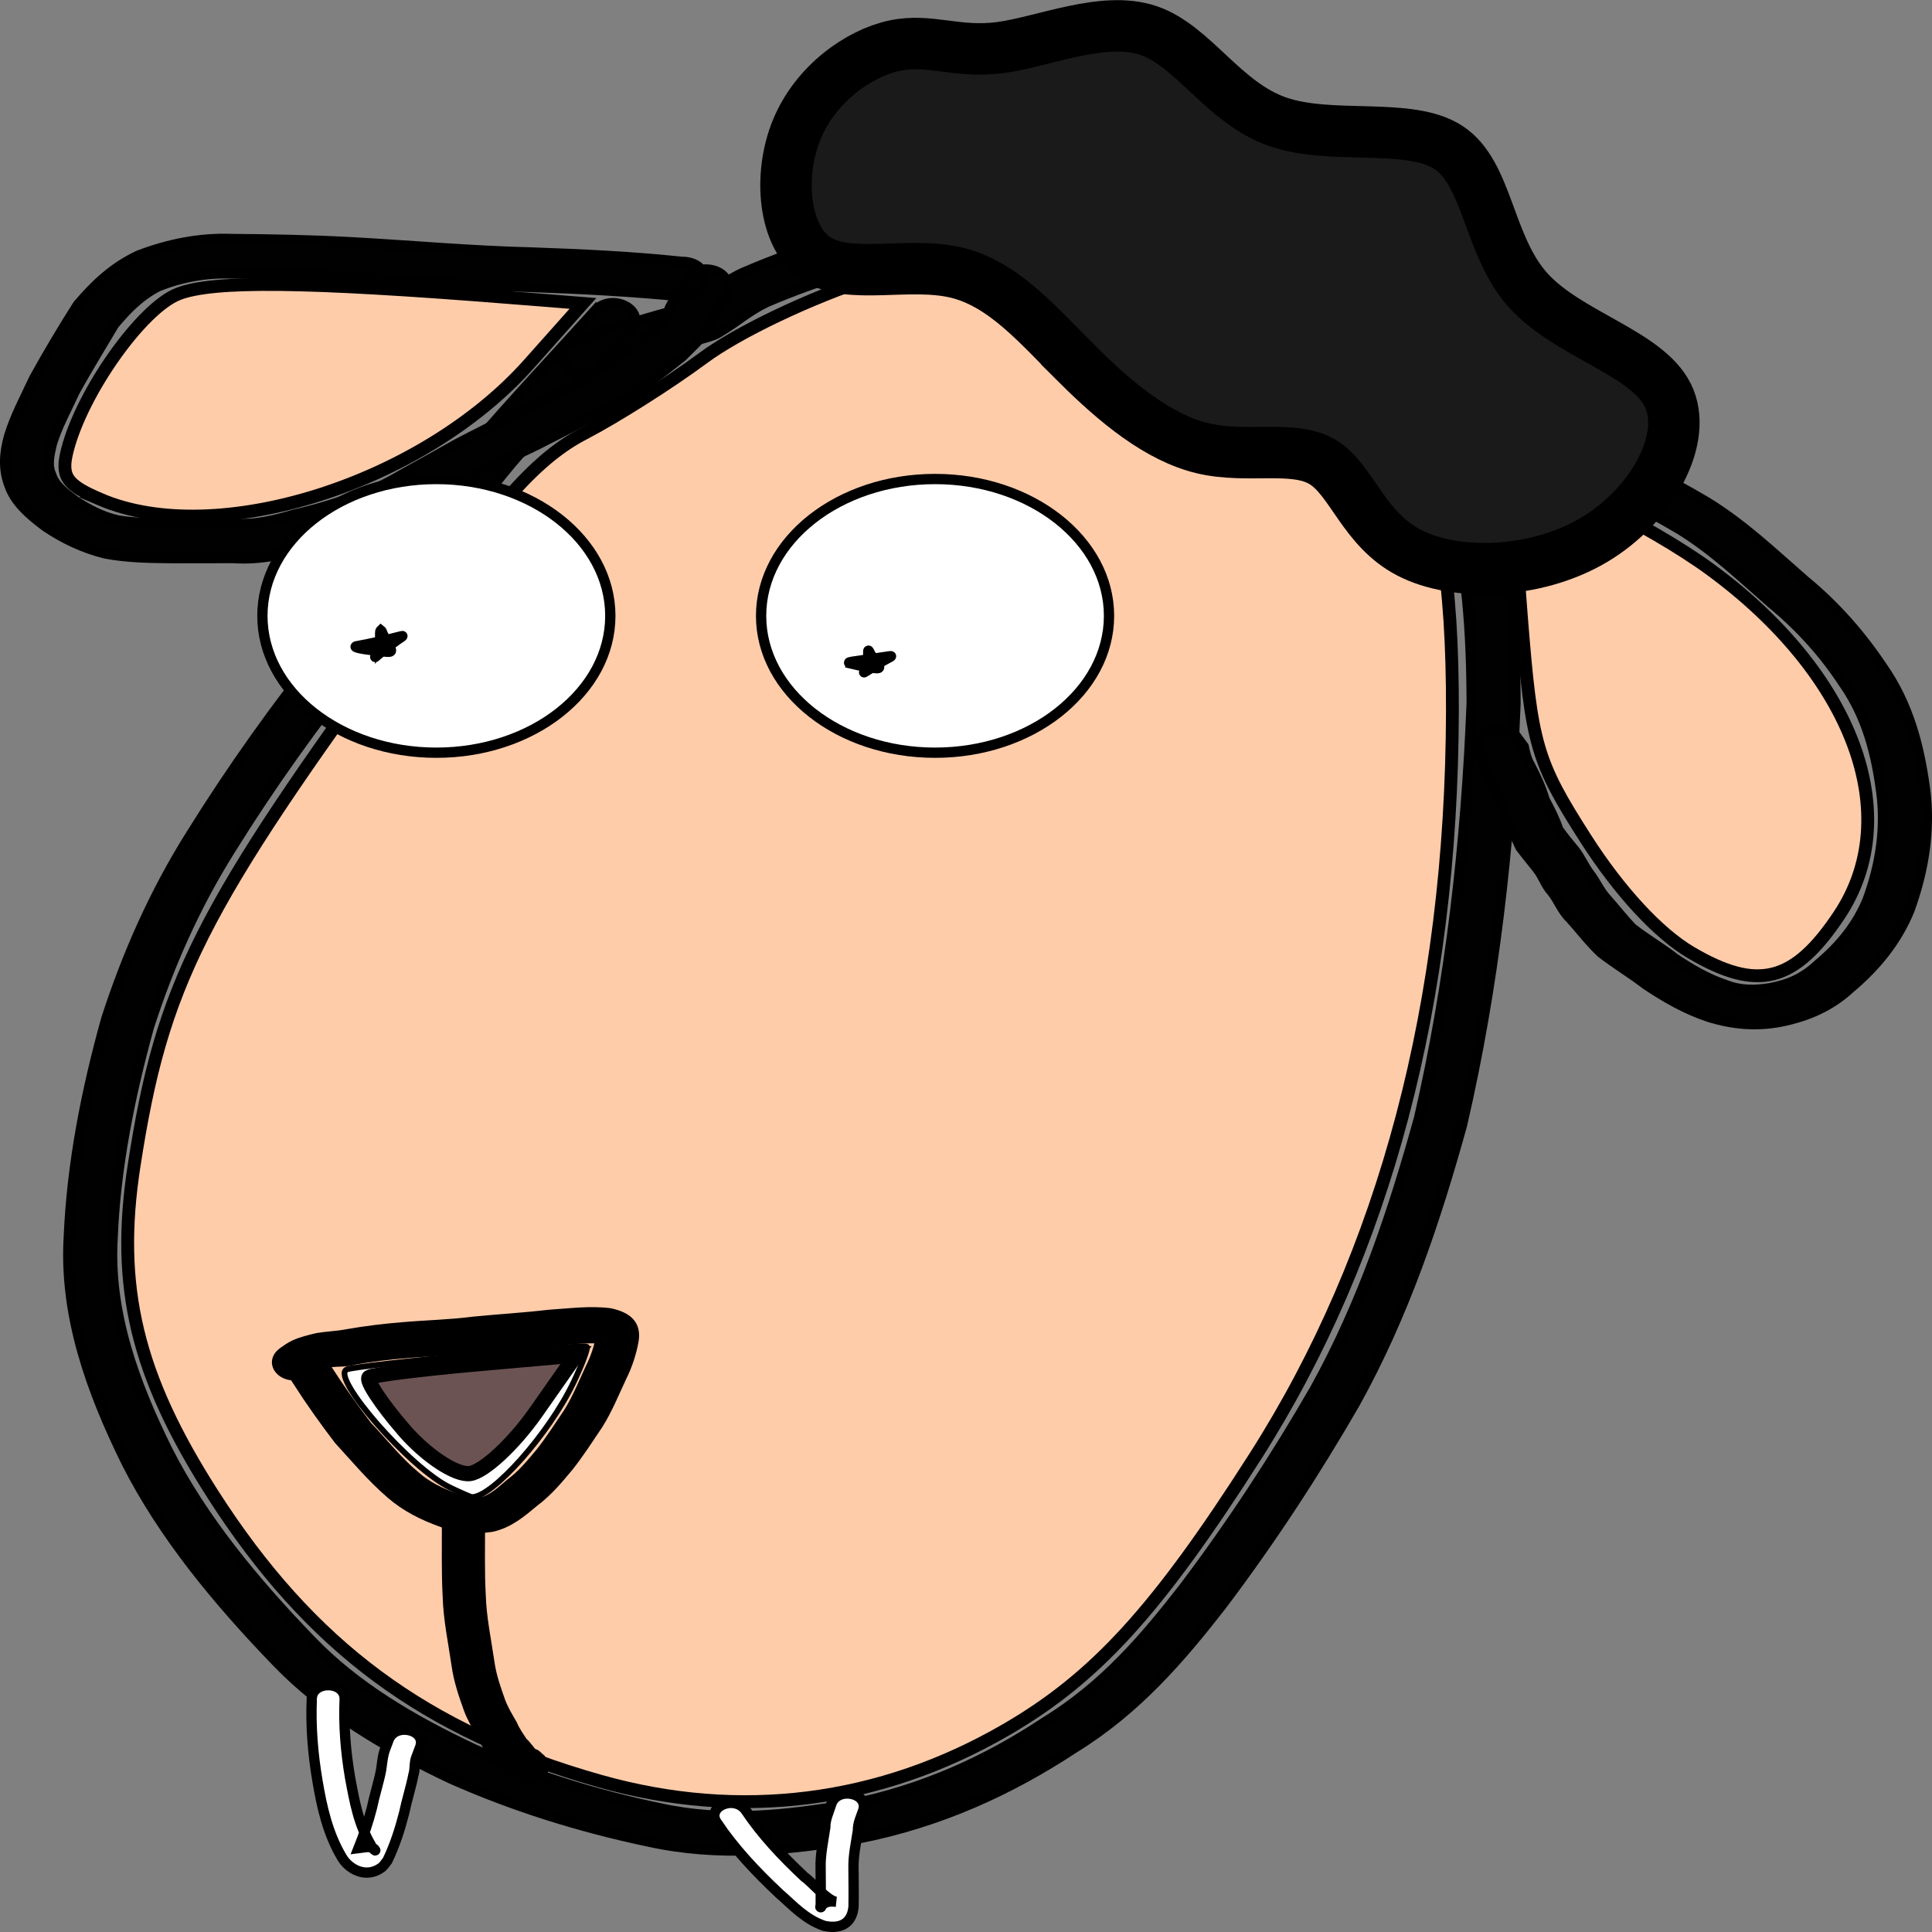 <?xml version="1.0" encoding="UTF-8"?>
<svg version="1.1" viewBox="0 0 512 512" xmlns="http://www.w3.org/2000/svg">
<rect x="0" y="0" width="512" height="512" fill="#808080" stroke="none"/>
<g stroke="#000">
<path d="m157.46 82.621c-10.506 11.681-21.392 23.153-31.548 35.024-14.416 17.132-26.023 35.569-39.515 53.144-13.033 16.236-24.966 32.987-35.698 50.23-9.836 15.605-17.059 32.094-22.516 48.942-5.327 19.112-9.132 38.433-9.959 57.995-1.188 20.727 5.885 40.522 15.303 59.631 9.706 19.174 23.99 36.454 39.776 52.816 12.57 13.036 28.694 22.686 46.36 31.01 16.46 7.298 34.013 12.8 52.241 16.627 18.647 4.103 37.118 2.293 55.676-0.867 21.504-4.234 40.103-12.783 56.95-23.868 16.623-10.209 28.318-23.897 39.198-37.88 13.06-17.286 24.743-35.202 35.314-53.503 13.109-23.595 21.393-48.537 28.363-73.618 8.559-36.893 12.725-74.303 14.215-111.75-0.031-18.883-1.216-37.957-6.26-56.482-2.404-8.829-4.187-12.279-7.751-20.65-7.558-15.482-19.522-26.926-35.869-37.063-12.126-7.071-25.957-11.906-39.813-16.447-11.277-3.471-23.322-4.125-35.285-4.545-10.901 0.234-21.619 1.637-31.978 4.285-8.511 2.068-16.27 5.574-24.533 8.123-7.726 2.403-15.224 5.117-22.518 8.235-5.162 2.169-8.906 5.728-13.542 8.415-2.317 1.002-4.915 1.452-7.31 2.467-3.55 0.944-7.02 2.05-10.555 3.043-3.982 0.847-7.705 1.807-11.1 3.707-0.678 0.209-1.351 0.424-2.035 0.621-7.687 2.277-3.593 10.828 4.094 8.551 1.655-0.498 3.298-1.012 4.785-1.789 2.436-1.472 5.349-1.658 8.207-2.498 4.092-1.176 8.168-2.351 12.203-3.629 2.757-1.239 6.173-1.399 8.657-3.148 4.176-2.472 7.614-5.591 12.144-7.711 6.879-2.942 13.945-5.503 21.238-7.765 8.043-2.514 15.639-5.859 23.901-7.943 9-2.373 18.352-3.493 27.829-3.835 10.604 0.366 21.308 0.84 31.336 3.853 12.892 4.214 25.785 8.675 37.107 15.201 14.283 8.764 25.484 19.292 32.027 32.785 3.292 7.676 5.103 11.222 7.316 19.297 4.909 17.916 6.049 36.372 6.095 54.639-1.452 36.893-5.567 73.743-13.953 110.09-6.781 24.454-14.839 48.777-27.591 71.789-10.364 17.967-21.844 35.545-34.649 52.516-10.205 13.154-21.111 26.065-36.758 35.648-15.347 10.188-32.315 17.997-51.949 21.936-16.756 2.883-33.359 4.684-50.226 0.965-17.194-3.572-33.723-8.8-49.261-15.638-16.41-7.706-31.398-16.585-43.071-28.694-15.146-15.676-28.875-32.224-38.199-50.6-8.895-17.948-15.637-36.539-14.519-56.026 0.749-18.904 4.523-37.566 9.608-56.039 5.23-16.245 12.223-32.133 21.691-47.176 10.573-17.005 22.361-33.514 35.209-49.524 13.385-17.452 24.939-35.739 39.209-52.767 10.154-11.887 21.077-23.354 31.574-35.055 4.556-5.376-5.109-10.445-9.665-5.069z" fill="#010101" stroke-width="2.726" style="paint-order:markers fill stroke"/>
<path d="m180.54 69.376c-13.135-1.392-26.365-1.998-39.596-2.464-16.124-0.392-32.164-1.87-48.254-2.738-10.383-0.554-20.786-0.754-31.19-0.832-8.707-0.335-17.035 1.411-24.799 4.38-6.9 3.242-11.701 7.959-16.099 13.121-4.048 6.4-7.937 12.88-11.546 19.442-2.372 5.088-5.04 10.024-6.643 15.308-1.227 4.384-1.585 8.602 0.048 12.928 1.525 4.526 5.477 7.904 9.678 11.036 4.731 3.176 9.794 5.611 15.724 7.111 5.859 1.121 11.916 1.188 17.912 1.248 5.377 0.019 10.753-0.014 16.13-0.028 7.122 0.5 13.665-1.071 20.251-2.973 6.19-1.367 12.127-3.299 17.923-5.47 5.236-1.731 9.805-4.239 14.362-6.853 4.426-2.456 8.84-4.906 13.245-7.39 4.857-2.522 9.758-5.05 14.757-7.406 5.752-2.91 11.464-5.859 17.18-8.815 4.6-2.458 8.881-5.238 12.986-8.18 2.785-2.059 5.474-4.195 8.167-6.327 2.292-2.348 4.749-4.469 6.536-7.105 0.935-2.893 1.654-3.363 3.446-6.007 1.095-1.386 1.719-2.884 2.024-4.497 1.081-6.405-10.434-7.608-11.515-1.203-9e-3 0.097-0.122 0.353-0.028 0.29 1.258-0.836-0.793 0.451-0.731 1.111-1.303 1.923-3.074 3.873-3.474 6.048-1.214 1.851-2.96 3.262-4.497 4.921-2.559 2.026-5.114 4.055-7.754 6.016-3.653 2.621-7.455 5.102-11.543 7.298-5.591 2.893-11.18 5.777-16.803 8.628-5.241 2.507-10.422 5.128-15.521 7.802-4.436 2.504-8.87 4.976-13.336 7.442-3.979 2.298-7.91 4.519-12.533 5.991-5.442 2.083-11.072 3.818-16.895 5.128-5.363 1.55-10.454 2.925-16.284 2.413-5.316 0.014-10.631 0.046-15.947 0.029-4.888-0.048-9.82-0.077-14.63-0.842-4.301-0.973-7.716-2.833-11.177-5.024-2.789-2.062-5.648-4.102-6.572-7.132-1.181-2.647-0.429-5.338 0.174-8.082 1.423-4.77 3.926-9.19 6.007-13.796 3.309-6.06 6.999-11.995 10.531-17.975 3.27-3.844 6.611-7.447 11.621-10.025 6.053-2.447 12.683-3.691 19.515-3.425 10.175 0.076 20.351 0.27 30.506 0.811 16.182 0.872 32.314 2.36 48.53 2.75 13.408 0.471 26.792 1.163 40.114 2.474 8.214 0 8.214-9.138 0-9.138z" fill="#010101" stroke-width="2.726" style="paint-order:markers fill stroke"/>
<path d="m380.59 118.01c11.011 1.114 21.578 3.695 31.892 6.84 11.746 3.975 22.533 9.425 32.718 15.458 9.211 5.693 16.655 12.917 24.483 19.724 7.566 6.232 13.891 13.388 18.908 21.035 6.252 8.957 8.633 18.755 9.972 28.789 1.287 9.721-0.22 19.453-3.701 28.794-2.719 6.524-7.051 11.98-12.988 16.925-3.574 3.39-7.414 5.3-12.748 6.305-4.078 0.656-7.909 0.689-11.688-0.789-5.093-1.692-9.507-4.332-13.685-7.132-3.583-2.819-7.685-5.171-11.26-7.986-2.388-2.51-4.474-5.206-6.772-7.782-1.883-2.07-2.849-4.493-4.538-6.675-1.475-1.949-2.316-4.09-3.831-6.057-1.538-1.828-2.976-3.623-4.386-5.548-0.902-2.738-2.231-5.335-3.625-7.944-0.921-3.116-2.264-6.077-3.817-9.036-0.951-1.593-1.386-3.337-1.727-5.066-0.728-0.983-1.457-1.967-2.185-2.95-5.845-4.54-14.006 1.963-8.161 6.502-0.376-0.71-0.752-1.419-1.128-2.129 0.494 2.434 1.17 4.872 2.464 7.129 1.573 2.998 2.781 5.949 3.845 9.09 1.595 2.985 2.815 5.96 4.282 8.984 1.475 1.995 3.009 3.785 4.541 5.752 1.542 1.928 2.106 4.196 3.837 6.064 1.835 2.305 2.67 5.016 4.926 7.138 2.694 3.012 5.096 6.171 8.091 9.011 3.817 2.965 8.103 5.507 11.933 8.472 5.085 3.38 10.469 6.53 16.65 8.571 6.246 1.94 12.447 2.513 19.041 1.248 7.434-1.493 13.387-4.278 18.408-8.915 7.161-6.021 12.438-12.746 15.683-20.648 3.801-10.499 5.582-21.381 4.091-32.293-1.524-11.165-4.294-22.079-11.224-32.05-5.556-8.302-12.313-16.151-20.592-22.939-8.324-7.238-16.264-14.894-26.118-20.898-11.05-6.524-22.75-12.417-35.509-16.677-11.056-3.354-22.381-6.117-34.172-7.331-8.102-1.062-10.012 7.951-1.91 9.013z" fill="#010101" stroke-width="2.726" style="paint-order:markers fill stroke"/>
<path d="m158.94 471.99c-46.266-13.092-76.717-35.667-102.56-76.028-20.198-31.551-25.805-54.968-20.844-87.063 7.42-48.004 17.326-67.623 71.647-141.9 25.447-34.795 35.541-45.841 47.655-52.147 8.453-4.4 22.625-13.382 31.493-19.958 9.32-6.912 28.241-15.928 44.841-21.368 37.85-12.404 59.754-12.402 90.999 0.005 48.287 19.174 62.928 46.013 62.733 115-0.217 76.938-17.839 143.51-52.285 197.51-25.932 40.657-42.288 58.59-65.977 72.338-33.501 19.442-70.551 24.124-107.71 13.61z" fill="#fca" stroke-width="3.4" style="paint-order:markers fill stroke"/>
<path d="m26.67 132.36c-9.113-3.884-10.595-6.08-8.818-13.068 3.911-15.383 19.658-37.586 29.354-41.388 9.215-3.614 33.345-3.363 87.18 0.907l20.095 1.594-14.345 16.104c-28.248 31.711-82.765 48.937-113.47 35.852z" fill="#fca" stroke-width="3.4" style="paint-order:markers fill stroke"/>
<path d="m448.09 252.42c-8.646-5.098-18.984-16.298-27.868-30.191-13.086-20.463-14.337-24.776-17.033-58.708-1.6-20.142-2.304-37.098-1.565-37.68 3.221-2.533 35.363 13.102 51.806 25.202 37.766 27.788 51.59 65.078 33.935 91.539-11.888 17.817-21.614 20.253-39.276 9.838z" fill="#fca" stroke-width="3.4" style="paint-order:markers fill stroke"/>
<ellipse cx="115.64" cy="163.21" rx="46.101" ry="36.265" fill="#fff" stroke-width="2.726" style="paint-order:markers fill stroke"/>
<ellipse cx="247.8" cy="163.21" rx="46.101" ry="36.265" fill="#fff" stroke-width="2.726" style="paint-order:markers fill stroke"/>
<path d="m100.76 171.49v-2.762c0.049-0.359-0.132-1.384 0.174-1.668 0.024 0.019 0.056 0.032 0.073 0.055 0.194 0.256 0.295 0.647 0.424 0.923 0.168 0.359 0.371 0.755 0.549 1.109 0.493 1.038 1.162 2.023 1.611 3.074 8e-3 0.146 0.065 0.276-0.085 0.391-0.303 0.233-1.315 0.072-1.664 0.046-1.844-0.162-3.68-0.384-5.495-0.687-0.589-0.102-1.185-0.198-1.742-0.387-0.173-0.059-0.394-0.142-0.361-0.205 0.026-0.049 0.114-0.056 0.171-0.084 1.868-0.345 3.726-0.719 5.572-1.135 1.891-0.418 3.763-0.883 5.633-1.354 1.132-0.27-0.153 0.035 0.741-0.173 0.065-0.014 0.129-0.034 0.195-0.047 0.029-5e-3 0.095-0.033 0.088-0.01-0.013 0.04-0.332 0.267-0.345 0.277-1.314 0.849-2.502 1.808-3.732 2.729-0.97 0.77-1.986 1.509-2.909 2.315-0.073 0.067-0.146 0.134-0.218 0.202-0.005 5e-3 0.003 0.01 0.009 5e-3 0.073-0.067 0.145-0.134 0.218-0.202 0.922-0.806 1.938-1.545 2.908-2.314 1.229-0.922 2.418-1.881 3.732-2.729 0.018-0.012 0.323-0.217 0.335-0.293 3e-3 -0.017-0.073 0.01-0.284 0.058-0.894 0.208 0.39-0.097-0.741 0.173-1.87 0.471-3.743 0.936-5.633 1.353-1.847 0.416-3.706 0.789-5.575 1.136-0.058 0.032-0.149 0.044-0.174 0.097-0.032 0.067 0.201 0.153 0.366 0.209 0.557 0.189 1.154 0.285 1.743 0.388 1.815 0.303 3.651 0.526 5.496 0.687 0.356 0.026 1.369 0.189 1.676-0.051 0.152-0.119 0.094-0.25 0.086-0.399-0.449-1.051-1.118-2.036-1.611-3.074-0.178-0.354-0.381-0.75-0.549-1.109-0.104-0.223-0.258-0.725-0.427-0.927-0.021-0.025-0.059-0.036-0.089-0.054-0.311 0.296-0.126 1.305-0.177 1.674v2.762c0 7e-3 0.012 7e-3 0.012 0z" fill="#fff" stroke-width="2.726" style="paint-order:markers fill stroke"/>
<path d="m230.1 175.19v-2.31c0-0.09-6e-3 -0.181 0-0.271 0.028-0.479 0.278 0.2 0.301 0.243 0.066 0.127 0.133 0.254 0.199 0.38 0.583 1.024 1.365 1.965 2.033 2.953 0.079 0.179 0.465 0.531 0.29 0.757-0.199 0.259-1.002 0.097-1.213 0.078-1.935-0.255-3.848-0.627-5.724-1.077 0.144-0.252-0.951-0.046-0.964-0.32-6e-3 -0.092 0.194-0.11 0.305-0.138 0.281-0.072 0.574-0.114 0.863-0.161 0.441-0.072 2.446-0.354 2.797-0.404 2.241-0.321 4.483-0.636 6.718-0.98-0.453 0.142 0.459-0.121 0.422-0.014-0.015 0.047-0.085 0.072-0.135 0.102-0.112 0.069-0.23 0.131-0.346 0.194-0.449 0.247-0.903 0.489-1.354 0.733-1.512 0.83-2.943 1.746-4.376 2.657-0.649 0.391-0.343 0.203-0.92 0.563-6e-3 5e-3 7.6e-4 0.012 6e-3 7e-3 0.578-0.36 0.271-0.172 0.921-0.563 1.433-0.911 2.864-1.827 4.376-2.657 0.451-0.245 0.904-0.487 1.354-0.733 0.052-0.029 0.458-0.23 0.478-0.313 0.028-0.11-0.821 0.16-0.428 0.014-2.235 0.344-4.477 0.66-6.718 0.98-0.346 0.049-2.361 0.332-2.798 0.404-0.291 0.048-0.586 0.087-0.866 0.163-0.114 0.031-0.31 0.059-0.305 0.154 0.015 0.275 1.106 0.07 0.967 0.321 1.877 0.45 3.79 0.822 5.726 1.077 0.225 0.019 1.022 0.182 1.226-0.086 0.174-0.229-0.211-0.58-0.292-0.762-0.669-0.988-1.45-1.929-2.033-2.952-0.061-0.116-0.309-0.69-0.438-0.795-0.126-0.102-0.077 0.57-0.084 0.446v2.31c0 7e-3 0.012 7e-3 0.012 0z" fill="#fff" stroke-width="2.726" style="paint-order:markers fill stroke"/>
<path d="m78.899 366.01c3.386 5.266 7.033 10.417 10.902 15.471 4.484 4.905 8.728 10.011 13.927 14.47 3.795 3.278 8.325 5.59 13.405 7.403 4.244 1.598 8.559 1.94 13.134 1.259 4.736-1.05 7.965-3.931 11.234-6.635 3.689-2.754 6.445-6.118 9.223-9.44 2.769-3.528 5.15-7.222 7.613-10.883 2.611-4.084 4.332-8.447 6.345-12.719 1.55-3.1 2.597-6.325 3.201-9.617 0.66-3.999-1.28-6.208-6.28-7.285-5.34-0.673-10.762 0.088-16.107 0.421-6.649 0.793-13.361 1.165-20.027 1.827-6.183 0.809-12.458 0.916-18.673 1.467-4.971 0.401-9.882 0.989-14.756 1.852-2.613 0.516-5.311 0.573-7.934 1.016-2.07 0.499-4.099 0.979-5.986 1.828-1.118 0.515-2.083 1.2-3.04 1.879-4.569 3.251 1.275 8.333 5.844 5.083 0.514-0.367 1.015-0.758 1.605-1.051 1.113-0.546 2.441-0.694 3.67-1.086 2.36-0.743 5.374-0.148 7.757-0.983 4.571-0.811 9.172-1.355 13.835-1.729 6.245-0.577 12.565-0.641 18.779-1.477 6.527-0.66 13.107-0.995 19.615-1.793 4.47-0.279 8.987-0.887 13.465-0.574 0.143 2e-3 0.47 0.114 0.43 5e-3 -0.101-0.272-0.45-0.443-0.676-0.665-0.088-0.215-0.198-0.426-0.266-0.646-0.052-0.169 1.949 2.217 0.12 0.944-0.502 2.814-1.419 5.563-2.748 8.209-1.871 3.991-3.476 8.063-5.873 11.89-2.334 3.47-4.586 6.972-7.192 10.324-2.492 2.986-4.923 6.022-8.257 8.482-2.033 1.683-4.013 3.666-6.738 4.654-2.702 0.575-5.194 0.103-7.717-0.798-4.031-1.437-7.624-3.188-10.622-5.828-4.871-4.048-8.604-8.89-12.845-13.339-3.836-5.01-7.436-10.12-10.801-15.336-3.056-4.207-10.621-0.807-7.564 3.4z" stroke-width="2.726" style="paint-order:markers fill stroke"/>
<path d="m118.46 403.56c0.035 6.464-0.138 12.928 0.208 19.388 0.169 6.177 1.473 12.265 2.363 18.387 0.534 3.908 1.824 7.668 3.162 11.436 0.899 2.469 2.29 4.768 3.61 7.103 0.759 1.804 1.979 3.462 3.053 5.156 1.249 1.415 2.505 2.82 3.849 4.174 0.603 0.495 4.472 2.858 1.181 0.597 3.239 4.122 10.65 0.518 7.41-3.603-1.302-1.052-1.091-1.188-2.055-1.524 0.395 1.037-2.617-3.299-2.607-2.729-1.033-1.6-2.176-3.17-2.887-4.882-1.163-2.017-2.371-4.001-3.166-6.138-1.218-3.418-2.418-6.819-2.896-10.369-0.871-5.96-2.145-11.887-2.314-17.901-0.354-6.361-0.151-12.728-0.2-19.094 0-4.846-8.712-4.846-8.712 0z" stroke-width="2.726" style="paint-order:markers fill stroke"/>
<path d="m119.25 394.2c-10.5-5.037-31.76-29.334-27.361-31.271 2.702-1.189 62.55-6.867 63.609-6.034 0.403 0.317-1.214 4.647-3.595 9.622-6.418 13.413-21.388 30.271-26.837 30.22-0.296-2e-3 -2.914-1.144-5.816-2.536z" fill="#fff" stroke-width="1.514" style="paint-order:markers fill stroke"/>
<path d="m82.628 450.22c-0.315 7.283 0.284 14.508 1.501 21.725 1.166 6.897 2.682 13.835 6.423 20.183 1.846 3.231 6.441 5.799 10.523 2.806 0.695-0.51 1.064-1.239 1.596-1.858 1.971-4.083 3.331-8.333 4.424-12.61 0.719-3.428 1.805-6.791 2.492-10.225 0.476-1.573 0.143-3.237 0.822-4.755 0.33-0.838 0.641-1.68 0.947-2.523 1.694-4.659-6.682-6.544-8.376-1.885-0.283 0.779-0.57 1.556-0.873 2.33-0.733 1.897-0.817 3.815-1.127 5.77-0.664 3.339-1.74 6.607-2.428 9.942-0.916 3.617-2.128 7.164-3.535 10.682 1.363-0.15 3.643-0.886 4.442 0.558 0.237 0.427-3.385-2.883-1.021-1.143-3.444-5.679-4.534-12.009-5.674-18.178-1.181-6.915-1.729-13.838-1.425-20.818 0-4.846-8.712-4.846-8.712 0z" fill="#fff" stroke-width="2.726" style="paint-order:markers fill stroke"/>
<path d="m190 483.08c4.556 6.79 10.327 12.936 16.583 18.8 3.594 3.131 6.786 6.749 11.818 8.488 5.218 1.123 7.49-1.482 7.794-5.083 0.066-3.333 9e-3 -6.667-9e-3 -10-0.112-3.427 0.667-6.824 1.177-10.218-0.059-1.872 0.814-3.533 1.392-5.306 1.499-4.7-6.952-6.368-8.45-1.667-0.629 2.047-1.629 4.023-1.594 6.17-0.551 3.671-1.368 7.343-1.237 11.051 0.018 3.201 0.065 6.402 0.022 9.603-6e-3 0.174-0.229 0.471-0.018 0.522 0.208 0.051 0.191-0.309 0.312-0.451 0.926-1.087 2.275-1.199 3.805-0.997-2.317-0.183-6.569-5.378-8.341-6.52-5.905-5.525-11.352-11.312-15.638-17.72-2.992-4.236-10.607-0.908-7.616 3.328z" fill="#fff" stroke-width="2.726" style="paint-order:markers fill stroke"/>
<path d="m285.52 96.544c-10.243-10.192-19.462-21.265-32.011-24.287-12.548-3.022-28.425 2.011-37.133-3.649-8.707-5.661-10.244-22.019-5.25-34.226s16.517-20.26 25.866-22.272c9.348-2.012 16.518 2.014 28.041 0.503s27.399-8.558 39.308-4.529c11.908 4.029 19.846 19.128 34.187 24.159 14.341 5.031 35.083-0.002 45.453 6.921 10.37 6.922 10.37 25.797 20.871 37.624s31.499 16.609 37.131 27.934-4.099 29.193-19.591 38.378c-15.492 9.185-36.746 9.688-48.911 3.398-12.165-6.29-15.238-19.376-22.92-24.034-7.682-4.657-19.974-0.883-31.753-3.65s-23.047-12.078-33.29-22.27z" fill="#1a1a1a" stroke-width="13.629" style="paint-order:markers fill stroke"/>
<path d="m106.93 378.85c-5.982-6.946-10.07-13.174-9.085-13.84 0.985-0.666 13.719-2.268 28.299-3.56l26.508-2.35-10.669 15.214c-5.868 8.368-13.708 15.653-17.422 16.19-3.714 0.537-11.648-4.708-17.629-11.654z" fill="#6c5353" stroke-width="4.029" style="paint-order:markers fill stroke"/>
</g>
</svg>
